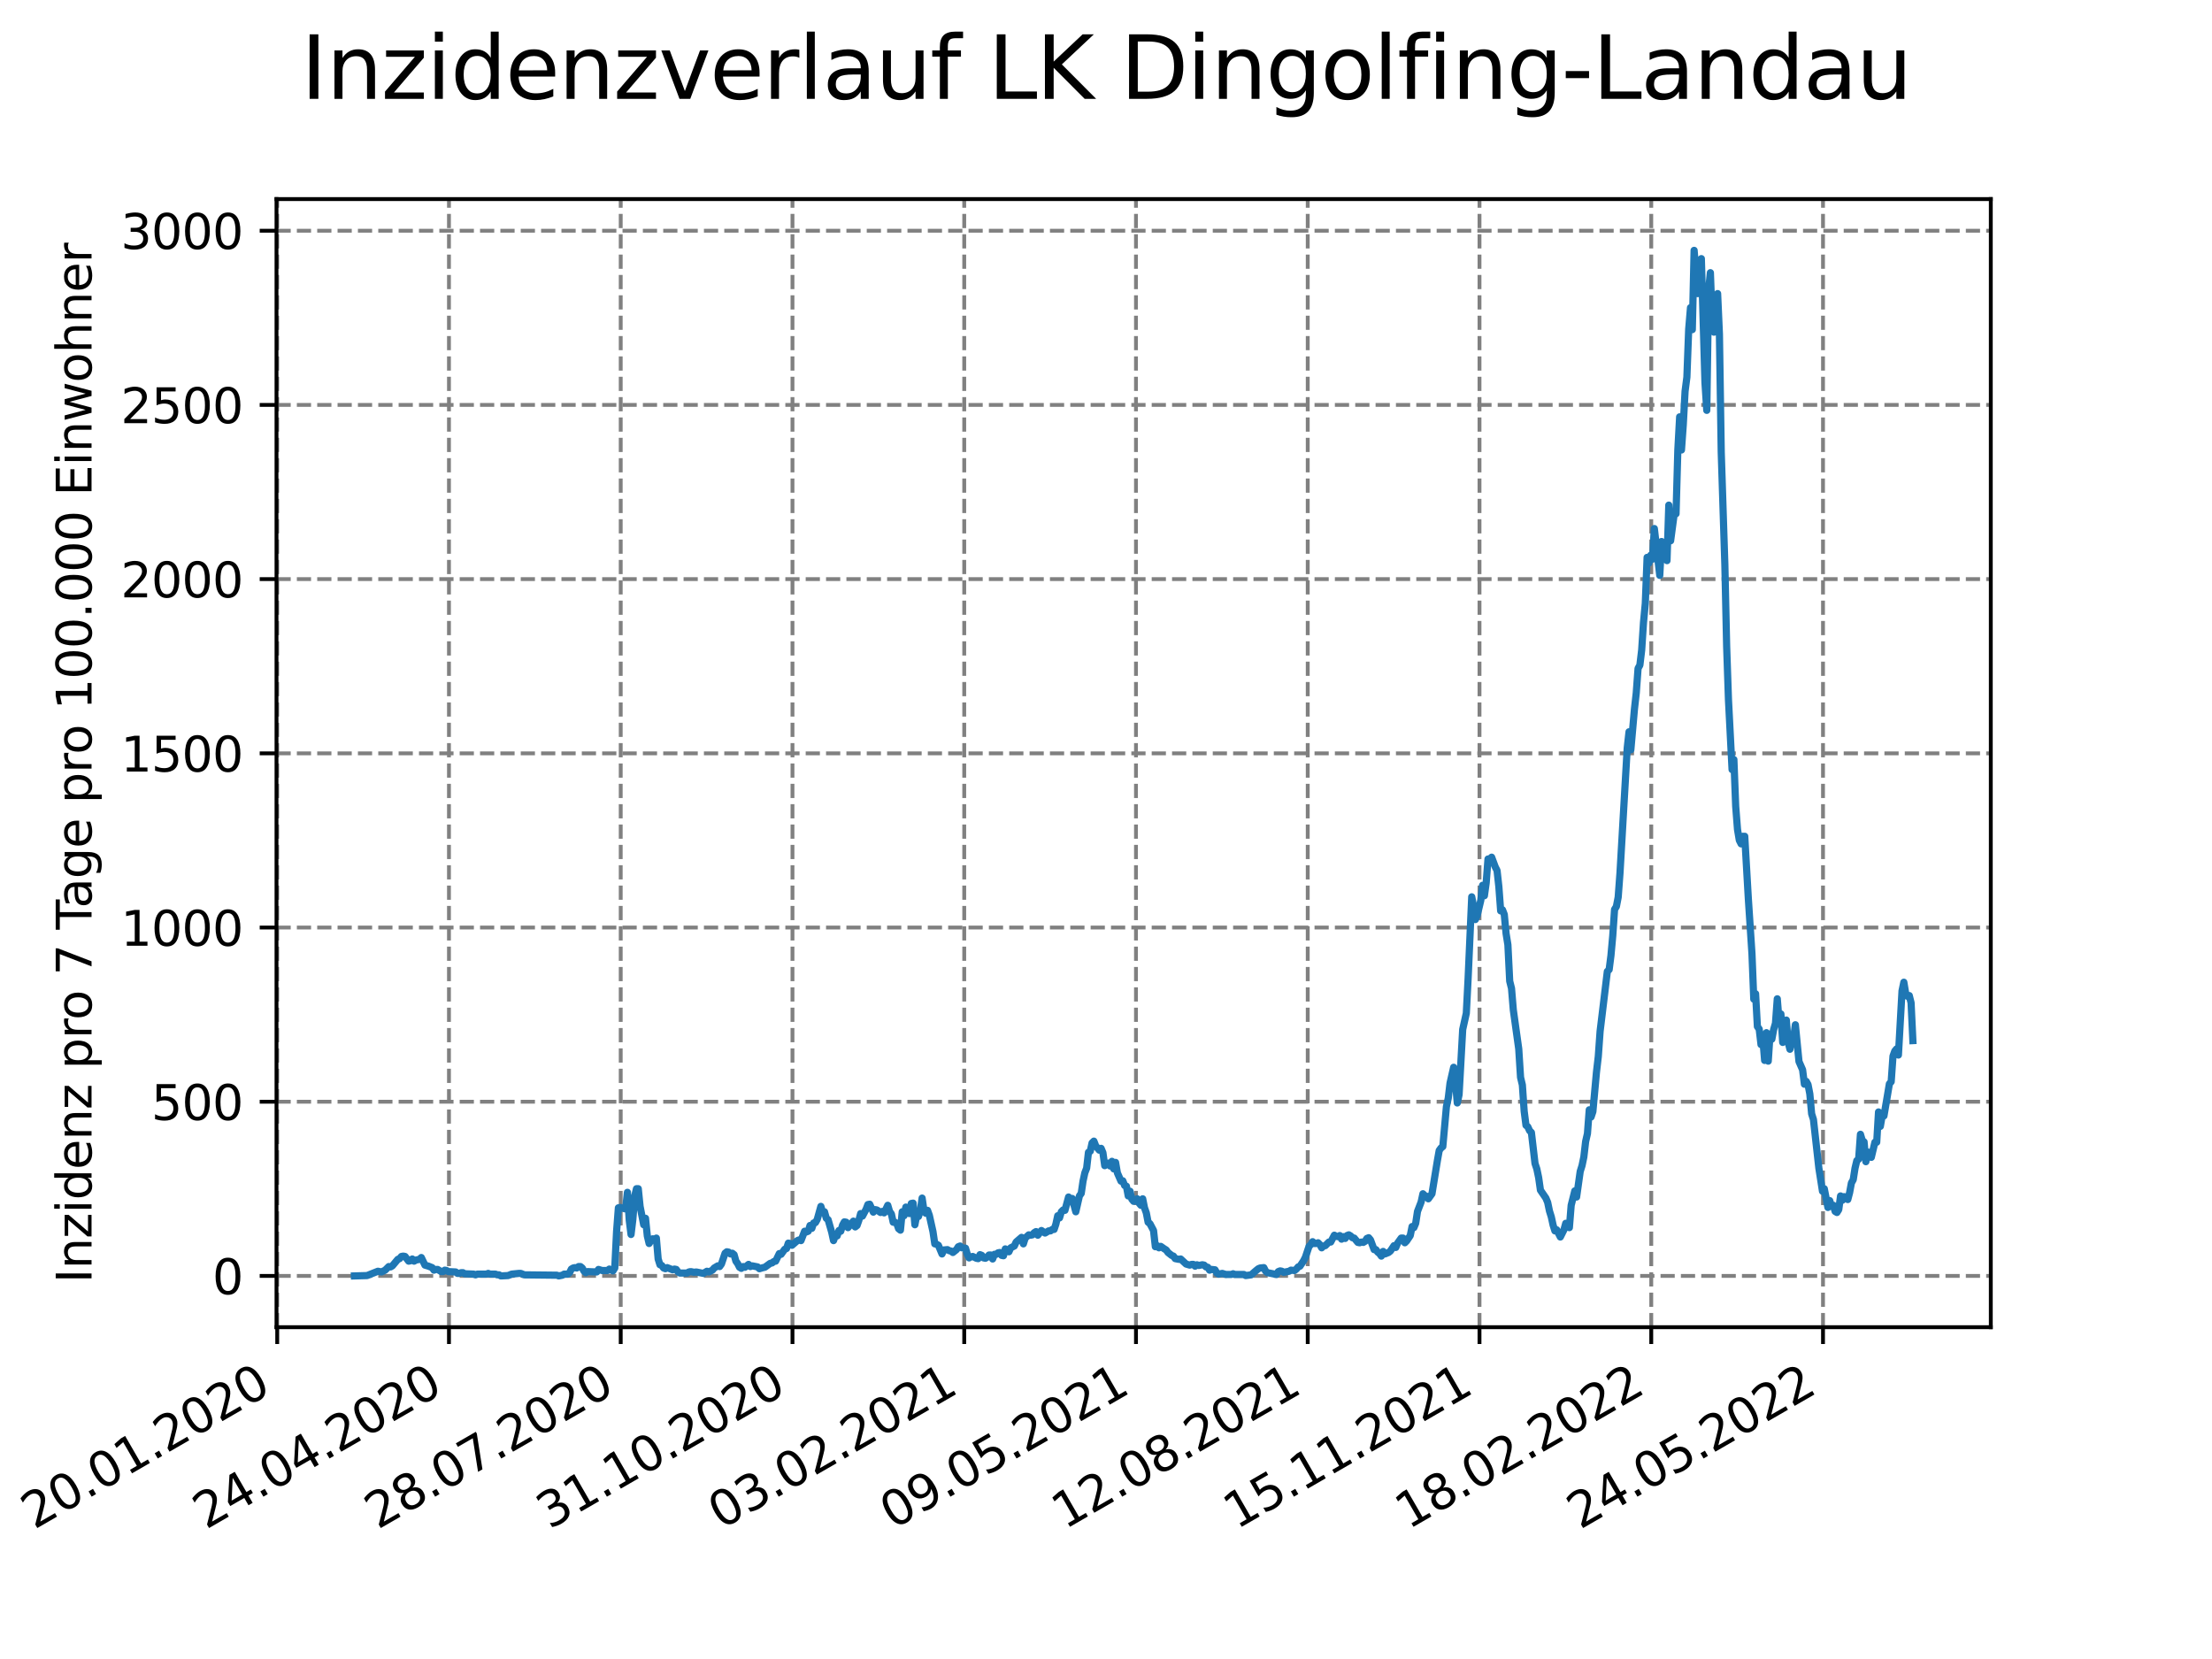 <?xml version="1.0" encoding="utf-8" standalone="no"?>
<!DOCTYPE svg PUBLIC "-//W3C//DTD SVG 1.1//EN"
  "http://www.w3.org/Graphics/SVG/1.1/DTD/svg11.dtd">
<svg xmlns:xlink="http://www.w3.org/1999/xlink" width="460.8pt" height="345.6pt" viewBox="0 0 460.8 345.6" xmlns="http://www.w3.org/2000/svg" version="1.1">
 <defs>
  <style type="text/css">*{stroke-linejoin: round; stroke-linecap: butt}</style>
 </defs>
 <g id="figure_1">
  <g id="patch_1">
   <path d="M 0 345.6 
L 460.8 345.6 
L 460.8 0 
L 0 0 
z
" style="fill: #ffffff"/>
  </g>
  <g id="axes_1">
   <g id="patch_2">
    <path d="M 57.6 276.48 
L 414.72 276.48 
L 414.72 41.472 
L 57.6 41.472 
z
" style="fill: #ffffff"/>
   </g>
   <g id="matplotlib.axis_1">
    <g id="xtick_1">
     <g id="line2d_1">
      <path d="M 57.748 276.48 
L 57.748 41.472 
" clip-path="url(#pb46e01ca01)" style="fill: none; stroke-dasharray: 2.96,1.28; stroke-dashoffset: 0; stroke: #808080; stroke-width: 0.8"/>
     </g>
     <g id="line2d_2">
      <defs>
       <path id="md81c7d7544" d="M 0 0 
L 0 3.5 
" style="stroke: #000000; stroke-width: 0.8"/>
      </defs>
      <g>
       <use xlink:href="#md81c7d7544" x="57.748" y="276.48" style="stroke: #000000; stroke-width: 0.8"/>
      </g>
     </g>
     <g id="text_1">
      <!-- 20.01.2020 -->
      <g transform="translate(7.122 318.689)rotate(-30)scale(0.1 -0.1)">
       <defs>
        <path id="DejaVuSans-32" d="M 1228 531 
L 3431 531 
L 3431 0 
L 469 0 
L 469 531 
Q 828 903 1448 1529 
Q 2069 2156 2228 2338 
Q 2531 2678 2651 2914 
Q 2772 3150 2772 3378 
Q 2772 3750 2511 3984 
Q 2250 4219 1831 4219 
Q 1534 4219 1204 4116 
Q 875 4013 500 3803 
L 500 4441 
Q 881 4594 1212 4672 
Q 1544 4750 1819 4750 
Q 2544 4750 2975 4387 
Q 3406 4025 3406 3419 
Q 3406 3131 3298 2873 
Q 3191 2616 2906 2266 
Q 2828 2175 2409 1742 
Q 1991 1309 1228 531 
z
" transform="scale(0.016)"/>
        <path id="DejaVuSans-30" d="M 2034 4250 
Q 1547 4250 1301 3770 
Q 1056 3291 1056 2328 
Q 1056 1369 1301 889 
Q 1547 409 2034 409 
Q 2525 409 2770 889 
Q 3016 1369 3016 2328 
Q 3016 3291 2770 3770 
Q 2525 4250 2034 4250 
z
M 2034 4750 
Q 2819 4750 3233 4129 
Q 3647 3509 3647 2328 
Q 3647 1150 3233 529 
Q 2819 -91 2034 -91 
Q 1250 -91 836 529 
Q 422 1150 422 2328 
Q 422 3509 836 4129 
Q 1250 4750 2034 4750 
z
" transform="scale(0.016)"/>
        <path id="DejaVuSans-2e" d="M 684 794 
L 1344 794 
L 1344 0 
L 684 0 
L 684 794 
z
" transform="scale(0.016)"/>
        <path id="DejaVuSans-31" d="M 794 531 
L 1825 531 
L 1825 4091 
L 703 3866 
L 703 4441 
L 1819 4666 
L 2450 4666 
L 2450 531 
L 3481 531 
L 3481 0 
L 794 0 
L 794 531 
z
" transform="scale(0.016)"/>
       </defs>
       <use xlink:href="#DejaVuSans-32"/>
       <use xlink:href="#DejaVuSans-30" x="63.623"/>
       <use xlink:href="#DejaVuSans-2e" x="127.246"/>
       <use xlink:href="#DejaVuSans-30" x="159.033"/>
       <use xlink:href="#DejaVuSans-31" x="222.656"/>
       <use xlink:href="#DejaVuSans-2e" x="286.279"/>
       <use xlink:href="#DejaVuSans-32" x="318.066"/>
       <use xlink:href="#DejaVuSans-30" x="381.689"/>
       <use xlink:href="#DejaVuSans-32" x="445.312"/>
       <use xlink:href="#DejaVuSans-30" x="508.936"/>
      </g>
     </g>
    </g>
    <g id="xtick_2">
     <g id="line2d_3">
      <path d="M 93.527 276.48 
L 93.527 41.472 
" clip-path="url(#pb46e01ca01)" style="fill: none; stroke-dasharray: 2.96,1.28; stroke-dashoffset: 0; stroke: #808080; stroke-width: 0.8"/>
     </g>
     <g id="line2d_4">
      <g>
       <use xlink:href="#md81c7d7544" x="93.527" y="276.48" style="stroke: #000000; stroke-width: 0.8"/>
      </g>
     </g>
     <g id="text_2">
      <!-- 24.04.2020 -->
      <g transform="translate(42.902 318.689)rotate(-30)scale(0.1 -0.1)">
       <defs>
        <path id="DejaVuSans-34" d="M 2419 4116 
L 825 1625 
L 2419 1625 
L 2419 4116 
z
M 2253 4666 
L 3047 4666 
L 3047 1625 
L 3713 1625 
L 3713 1100 
L 3047 1100 
L 3047 0 
L 2419 0 
L 2419 1100 
L 313 1100 
L 313 1709 
L 2253 4666 
z
" transform="scale(0.016)"/>
       </defs>
       <use xlink:href="#DejaVuSans-32"/>
       <use xlink:href="#DejaVuSans-34" x="63.623"/>
       <use xlink:href="#DejaVuSans-2e" x="127.246"/>
       <use xlink:href="#DejaVuSans-30" x="159.033"/>
       <use xlink:href="#DejaVuSans-34" x="222.656"/>
       <use xlink:href="#DejaVuSans-2e" x="286.279"/>
       <use xlink:href="#DejaVuSans-32" x="318.066"/>
       <use xlink:href="#DejaVuSans-30" x="381.689"/>
       <use xlink:href="#DejaVuSans-32" x="445.312"/>
       <use xlink:href="#DejaVuSans-30" x="508.936"/>
      </g>
     </g>
    </g>
    <g id="xtick_3">
     <g id="line2d_5">
      <path d="M 129.307 276.48 
L 129.307 41.472 
" clip-path="url(#pb46e01ca01)" style="fill: none; stroke-dasharray: 2.96,1.28; stroke-dashoffset: 0; stroke: #808080; stroke-width: 0.8"/>
     </g>
     <g id="line2d_6">
      <g>
       <use xlink:href="#md81c7d7544" x="129.307" y="276.48" style="stroke: #000000; stroke-width: 0.8"/>
      </g>
     </g>
     <g id="text_3">
      <!-- 28.07.2020 -->
      <g transform="translate(78.682 318.689)rotate(-30)scale(0.1 -0.1)">
       <defs>
        <path id="DejaVuSans-38" d="M 2034 2216 
Q 1584 2216 1326 1975 
Q 1069 1734 1069 1313 
Q 1069 891 1326 650 
Q 1584 409 2034 409 
Q 2484 409 2743 651 
Q 3003 894 3003 1313 
Q 3003 1734 2745 1975 
Q 2488 2216 2034 2216 
z
M 1403 2484 
Q 997 2584 770 2862 
Q 544 3141 544 3541 
Q 544 4100 942 4425 
Q 1341 4750 2034 4750 
Q 2731 4750 3128 4425 
Q 3525 4100 3525 3541 
Q 3525 3141 3298 2862 
Q 3072 2584 2669 2484 
Q 3125 2378 3379 2068 
Q 3634 1759 3634 1313 
Q 3634 634 3220 271 
Q 2806 -91 2034 -91 
Q 1263 -91 848 271 
Q 434 634 434 1313 
Q 434 1759 690 2068 
Q 947 2378 1403 2484 
z
M 1172 3481 
Q 1172 3119 1398 2916 
Q 1625 2713 2034 2713 
Q 2441 2713 2670 2916 
Q 2900 3119 2900 3481 
Q 2900 3844 2670 4047 
Q 2441 4250 2034 4250 
Q 1625 4250 1398 4047 
Q 1172 3844 1172 3481 
z
" transform="scale(0.016)"/>
        <path id="DejaVuSans-37" d="M 525 4666 
L 3525 4666 
L 3525 4397 
L 1831 0 
L 1172 0 
L 2766 4134 
L 525 4134 
L 525 4666 
z
" transform="scale(0.016)"/>
       </defs>
       <use xlink:href="#DejaVuSans-32"/>
       <use xlink:href="#DejaVuSans-38" x="63.623"/>
       <use xlink:href="#DejaVuSans-2e" x="127.246"/>
       <use xlink:href="#DejaVuSans-30" x="159.033"/>
       <use xlink:href="#DejaVuSans-37" x="222.656"/>
       <use xlink:href="#DejaVuSans-2e" x="286.279"/>
       <use xlink:href="#DejaVuSans-32" x="318.066"/>
       <use xlink:href="#DejaVuSans-30" x="381.689"/>
       <use xlink:href="#DejaVuSans-32" x="445.312"/>
       <use xlink:href="#DejaVuSans-30" x="508.936"/>
      </g>
     </g>
    </g>
    <g id="xtick_4">
     <g id="line2d_7">
      <path d="M 165.087 276.48 
L 165.087 41.472 
" clip-path="url(#pb46e01ca01)" style="fill: none; stroke-dasharray: 2.96,1.28; stroke-dashoffset: 0; stroke: #808080; stroke-width: 0.8"/>
     </g>
     <g id="line2d_8">
      <g>
       <use xlink:href="#md81c7d7544" x="165.087" y="276.48" style="stroke: #000000; stroke-width: 0.8"/>
      </g>
     </g>
     <g id="text_4">
      <!-- 31.10.2020 -->
      <g transform="translate(114.462 318.689)rotate(-30)scale(0.1 -0.1)">
       <defs>
        <path id="DejaVuSans-33" d="M 2597 2516 
Q 3050 2419 3304 2112 
Q 3559 1806 3559 1356 
Q 3559 666 3084 287 
Q 2609 -91 1734 -91 
Q 1441 -91 1130 -33 
Q 819 25 488 141 
L 488 750 
Q 750 597 1062 519 
Q 1375 441 1716 441 
Q 2309 441 2620 675 
Q 2931 909 2931 1356 
Q 2931 1769 2642 2001 
Q 2353 2234 1838 2234 
L 1294 2234 
L 1294 2753 
L 1863 2753 
Q 2328 2753 2575 2939 
Q 2822 3125 2822 3475 
Q 2822 3834 2567 4026 
Q 2313 4219 1838 4219 
Q 1578 4219 1281 4162 
Q 984 4106 628 3988 
L 628 4550 
Q 988 4650 1302 4700 
Q 1616 4750 1894 4750 
Q 2613 4750 3031 4423 
Q 3450 4097 3450 3541 
Q 3450 3153 3228 2886 
Q 3006 2619 2597 2516 
z
" transform="scale(0.016)"/>
       </defs>
       <use xlink:href="#DejaVuSans-33"/>
       <use xlink:href="#DejaVuSans-31" x="63.623"/>
       <use xlink:href="#DejaVuSans-2e" x="127.246"/>
       <use xlink:href="#DejaVuSans-31" x="159.033"/>
       <use xlink:href="#DejaVuSans-30" x="222.656"/>
       <use xlink:href="#DejaVuSans-2e" x="286.279"/>
       <use xlink:href="#DejaVuSans-32" x="318.066"/>
       <use xlink:href="#DejaVuSans-30" x="381.689"/>
       <use xlink:href="#DejaVuSans-32" x="445.312"/>
       <use xlink:href="#DejaVuSans-30" x="508.936"/>
      </g>
     </g>
    </g>
    <g id="xtick_5">
     <g id="line2d_9">
      <path d="M 200.867 276.48 
L 200.867 41.472 
" clip-path="url(#pb46e01ca01)" style="fill: none; stroke-dasharray: 2.96,1.28; stroke-dashoffset: 0; stroke: #808080; stroke-width: 0.8"/>
     </g>
     <g id="line2d_10">
      <g>
       <use xlink:href="#md81c7d7544" x="200.867" y="276.48" style="stroke: #000000; stroke-width: 0.8"/>
      </g>
     </g>
     <g id="text_5">
      <!-- 03.02.2021 -->
      <g transform="translate(150.241 318.689)rotate(-30)scale(0.1 -0.1)">
       <use xlink:href="#DejaVuSans-30"/>
       <use xlink:href="#DejaVuSans-33" x="63.623"/>
       <use xlink:href="#DejaVuSans-2e" x="127.246"/>
       <use xlink:href="#DejaVuSans-30" x="159.033"/>
       <use xlink:href="#DejaVuSans-32" x="222.656"/>
       <use xlink:href="#DejaVuSans-2e" x="286.279"/>
       <use xlink:href="#DejaVuSans-32" x="318.066"/>
       <use xlink:href="#DejaVuSans-30" x="381.689"/>
       <use xlink:href="#DejaVuSans-32" x="445.312"/>
       <use xlink:href="#DejaVuSans-31" x="508.936"/>
      </g>
     </g>
    </g>
    <g id="xtick_6">
     <g id="line2d_11">
      <path d="M 236.646 276.48 
L 236.646 41.472 
" clip-path="url(#pb46e01ca01)" style="fill: none; stroke-dasharray: 2.96,1.28; stroke-dashoffset: 0; stroke: #808080; stroke-width: 0.8"/>
     </g>
     <g id="line2d_12">
      <g>
       <use xlink:href="#md81c7d7544" x="236.646" y="276.48" style="stroke: #000000; stroke-width: 0.8"/>
      </g>
     </g>
     <g id="text_6">
      <!-- 09.05.2021 -->
      <g transform="translate(186.021 318.689)rotate(-30)scale(0.1 -0.1)">
       <defs>
        <path id="DejaVuSans-39" d="M 703 97 
L 703 672 
Q 941 559 1184 500 
Q 1428 441 1663 441 
Q 2288 441 2617 861 
Q 2947 1281 2994 2138 
Q 2813 1869 2534 1725 
Q 2256 1581 1919 1581 
Q 1219 1581 811 2004 
Q 403 2428 403 3163 
Q 403 3881 828 4315 
Q 1253 4750 1959 4750 
Q 2769 4750 3195 4129 
Q 3622 3509 3622 2328 
Q 3622 1225 3098 567 
Q 2575 -91 1691 -91 
Q 1453 -91 1209 -44 
Q 966 3 703 97 
z
M 1959 2075 
Q 2384 2075 2632 2365 
Q 2881 2656 2881 3163 
Q 2881 3666 2632 3958 
Q 2384 4250 1959 4250 
Q 1534 4250 1286 3958 
Q 1038 3666 1038 3163 
Q 1038 2656 1286 2365 
Q 1534 2075 1959 2075 
z
" transform="scale(0.016)"/>
        <path id="DejaVuSans-35" d="M 691 4666 
L 3169 4666 
L 3169 4134 
L 1269 4134 
L 1269 2991 
Q 1406 3038 1543 3061 
Q 1681 3084 1819 3084 
Q 2600 3084 3056 2656 
Q 3513 2228 3513 1497 
Q 3513 744 3044 326 
Q 2575 -91 1722 -91 
Q 1428 -91 1123 -41 
Q 819 9 494 109 
L 494 744 
Q 775 591 1075 516 
Q 1375 441 1709 441 
Q 2250 441 2565 725 
Q 2881 1009 2881 1497 
Q 2881 1984 2565 2268 
Q 2250 2553 1709 2553 
Q 1456 2553 1204 2497 
Q 953 2441 691 2322 
L 691 4666 
z
" transform="scale(0.016)"/>
       </defs>
       <use xlink:href="#DejaVuSans-30"/>
       <use xlink:href="#DejaVuSans-39" x="63.623"/>
       <use xlink:href="#DejaVuSans-2e" x="127.246"/>
       <use xlink:href="#DejaVuSans-30" x="159.033"/>
       <use xlink:href="#DejaVuSans-35" x="222.656"/>
       <use xlink:href="#DejaVuSans-2e" x="286.279"/>
       <use xlink:href="#DejaVuSans-32" x="318.066"/>
       <use xlink:href="#DejaVuSans-30" x="381.689"/>
       <use xlink:href="#DejaVuSans-32" x="445.312"/>
       <use xlink:href="#DejaVuSans-31" x="508.936"/>
      </g>
     </g>
    </g>
    <g id="xtick_7">
     <g id="line2d_13">
      <path d="M 272.426 276.48 
L 272.426 41.472 
" clip-path="url(#pb46e01ca01)" style="fill: none; stroke-dasharray: 2.96,1.28; stroke-dashoffset: 0; stroke: #808080; stroke-width: 0.8"/>
     </g>
     <g id="line2d_14">
      <g>
       <use xlink:href="#md81c7d7544" x="272.426" y="276.48" style="stroke: #000000; stroke-width: 0.8"/>
      </g>
     </g>
     <g id="text_7">
      <!-- 12.08.2021 -->
      <g transform="translate(221.801 318.689)rotate(-30)scale(0.1 -0.1)">
       <use xlink:href="#DejaVuSans-31"/>
       <use xlink:href="#DejaVuSans-32" x="63.623"/>
       <use xlink:href="#DejaVuSans-2e" x="127.246"/>
       <use xlink:href="#DejaVuSans-30" x="159.033"/>
       <use xlink:href="#DejaVuSans-38" x="222.656"/>
       <use xlink:href="#DejaVuSans-2e" x="286.279"/>
       <use xlink:href="#DejaVuSans-32" x="318.066"/>
       <use xlink:href="#DejaVuSans-30" x="381.689"/>
       <use xlink:href="#DejaVuSans-32" x="445.312"/>
       <use xlink:href="#DejaVuSans-31" x="508.936"/>
      </g>
     </g>
    </g>
    <g id="xtick_8">
     <g id="line2d_15">
      <path d="M 308.206 276.48 
L 308.206 41.472 
" clip-path="url(#pb46e01ca01)" style="fill: none; stroke-dasharray: 2.96,1.28; stroke-dashoffset: 0; stroke: #808080; stroke-width: 0.8"/>
     </g>
     <g id="line2d_16">
      <g>
       <use xlink:href="#md81c7d7544" x="308.206" y="276.48" style="stroke: #000000; stroke-width: 0.8"/>
      </g>
     </g>
     <g id="text_8">
      <!-- 15.11.2021 -->
      <g transform="translate(257.581 318.689)rotate(-30)scale(0.1 -0.1)">
       <use xlink:href="#DejaVuSans-31"/>
       <use xlink:href="#DejaVuSans-35" x="63.623"/>
       <use xlink:href="#DejaVuSans-2e" x="127.246"/>
       <use xlink:href="#DejaVuSans-31" x="159.033"/>
       <use xlink:href="#DejaVuSans-31" x="222.656"/>
       <use xlink:href="#DejaVuSans-2e" x="286.279"/>
       <use xlink:href="#DejaVuSans-32" x="318.066"/>
       <use xlink:href="#DejaVuSans-30" x="381.689"/>
       <use xlink:href="#DejaVuSans-32" x="445.312"/>
       <use xlink:href="#DejaVuSans-31" x="508.936"/>
      </g>
     </g>
    </g>
    <g id="xtick_9">
     <g id="line2d_17">
      <path d="M 343.986 276.48 
L 343.986 41.472 
" clip-path="url(#pb46e01ca01)" style="fill: none; stroke-dasharray: 2.96,1.28; stroke-dashoffset: 0; stroke: #808080; stroke-width: 0.8"/>
     </g>
     <g id="line2d_18">
      <g>
       <use xlink:href="#md81c7d7544" x="343.986" y="276.48" style="stroke: #000000; stroke-width: 0.8"/>
      </g>
     </g>
     <g id="text_9">
      <!-- 18.02.2022 -->
      <g transform="translate(293.361 318.689)rotate(-30)scale(0.1 -0.1)">
       <use xlink:href="#DejaVuSans-31"/>
       <use xlink:href="#DejaVuSans-38" x="63.623"/>
       <use xlink:href="#DejaVuSans-2e" x="127.246"/>
       <use xlink:href="#DejaVuSans-30" x="159.033"/>
       <use xlink:href="#DejaVuSans-32" x="222.656"/>
       <use xlink:href="#DejaVuSans-2e" x="286.279"/>
       <use xlink:href="#DejaVuSans-32" x="318.066"/>
       <use xlink:href="#DejaVuSans-30" x="381.689"/>
       <use xlink:href="#DejaVuSans-32" x="445.312"/>
       <use xlink:href="#DejaVuSans-32" x="508.936"/>
      </g>
     </g>
    </g>
    <g id="xtick_10">
     <g id="line2d_19">
      <path d="M 379.766 276.48 
L 379.766 41.472 
" clip-path="url(#pb46e01ca01)" style="fill: none; stroke-dasharray: 2.96,1.28; stroke-dashoffset: 0; stroke: #808080; stroke-width: 0.8"/>
     </g>
     <g id="line2d_20">
      <g>
       <use xlink:href="#md81c7d7544" x="379.766" y="276.48" style="stroke: #000000; stroke-width: 0.8"/>
      </g>
     </g>
     <g id="text_10">
      <!-- 24.05.2022 -->
      <g transform="translate(329.14 318.689)rotate(-30)scale(0.1 -0.1)">
       <use xlink:href="#DejaVuSans-32"/>
       <use xlink:href="#DejaVuSans-34" x="63.623"/>
       <use xlink:href="#DejaVuSans-2e" x="127.246"/>
       <use xlink:href="#DejaVuSans-30" x="159.033"/>
       <use xlink:href="#DejaVuSans-35" x="222.656"/>
       <use xlink:href="#DejaVuSans-2e" x="286.279"/>
       <use xlink:href="#DejaVuSans-32" x="318.066"/>
       <use xlink:href="#DejaVuSans-30" x="381.689"/>
       <use xlink:href="#DejaVuSans-32" x="445.312"/>
       <use xlink:href="#DejaVuSans-32" x="508.936"/>
      </g>
     </g>
    </g>
   </g>
   <g id="matplotlib.axis_2">
    <g id="ytick_1">
     <g id="line2d_21">
      <path d="M 57.6 265.798 
L 414.72 265.798 
" clip-path="url(#pb46e01ca01)" style="fill: none; stroke-dasharray: 2.96,1.28; stroke-dashoffset: 0; stroke: #808080; stroke-width: 0.8"/>
     </g>
     <g id="line2d_22">
      <defs>
       <path id="md1d6958ff8" d="M 0 0 
L -3.5 0 
" style="stroke: #000000; stroke-width: 0.8"/>
      </defs>
      <g>
       <use xlink:href="#md1d6958ff8" x="57.6" y="265.798" style="stroke: #000000; stroke-width: 0.8"/>
      </g>
     </g>
     <g id="text_11">
      <!-- 0 -->
      <g transform="translate(44.237 269.597)scale(0.1 -0.1)">
       <use xlink:href="#DejaVuSans-30"/>
      </g>
     </g>
    </g>
    <g id="ytick_2">
     <g id="line2d_23">
      <path d="M 57.6 229.509 
L 414.72 229.509 
" clip-path="url(#pb46e01ca01)" style="fill: none; stroke-dasharray: 2.96,1.28; stroke-dashoffset: 0; stroke: #808080; stroke-width: 0.8"/>
     </g>
     <g id="line2d_24">
      <g>
       <use xlink:href="#md1d6958ff8" x="57.6" y="229.509" style="stroke: #000000; stroke-width: 0.8"/>
      </g>
     </g>
     <g id="text_12">
      <!-- 500 -->
      <g transform="translate(31.512 233.308)scale(0.1 -0.1)">
       <use xlink:href="#DejaVuSans-35"/>
       <use xlink:href="#DejaVuSans-30" x="63.623"/>
       <use xlink:href="#DejaVuSans-30" x="127.246"/>
      </g>
     </g>
    </g>
    <g id="ytick_3">
     <g id="line2d_25">
      <path d="M 57.6 193.22 
L 414.72 193.22 
" clip-path="url(#pb46e01ca01)" style="fill: none; stroke-dasharray: 2.96,1.28; stroke-dashoffset: 0; stroke: #808080; stroke-width: 0.8"/>
     </g>
     <g id="line2d_26">
      <g>
       <use xlink:href="#md1d6958ff8" x="57.6" y="193.22" style="stroke: #000000; stroke-width: 0.8"/>
      </g>
     </g>
     <g id="text_13">
      <!-- 1000 -->
      <g transform="translate(25.15 197.019)scale(0.1 -0.1)">
       <use xlink:href="#DejaVuSans-31"/>
       <use xlink:href="#DejaVuSans-30" x="63.623"/>
       <use xlink:href="#DejaVuSans-30" x="127.246"/>
       <use xlink:href="#DejaVuSans-30" x="190.869"/>
      </g>
     </g>
    </g>
    <g id="ytick_4">
     <g id="line2d_27">
      <path d="M 57.6 156.931 
L 414.72 156.931 
" clip-path="url(#pb46e01ca01)" style="fill: none; stroke-dasharray: 2.96,1.28; stroke-dashoffset: 0; stroke: #808080; stroke-width: 0.8"/>
     </g>
     <g id="line2d_28">
      <g>
       <use xlink:href="#md1d6958ff8" x="57.6" y="156.931" style="stroke: #000000; stroke-width: 0.8"/>
      </g>
     </g>
     <g id="text_14">
      <!-- 1500 -->
      <g transform="translate(25.15 160.73)scale(0.1 -0.1)">
       <use xlink:href="#DejaVuSans-31"/>
       <use xlink:href="#DejaVuSans-35" x="63.623"/>
       <use xlink:href="#DejaVuSans-30" x="127.246"/>
       <use xlink:href="#DejaVuSans-30" x="190.869"/>
      </g>
     </g>
    </g>
    <g id="ytick_5">
     <g id="line2d_29">
      <path d="M 57.6 120.642 
L 414.72 120.642 
" clip-path="url(#pb46e01ca01)" style="fill: none; stroke-dasharray: 2.96,1.28; stroke-dashoffset: 0; stroke: #808080; stroke-width: 0.8"/>
     </g>
     <g id="line2d_30">
      <g>
       <use xlink:href="#md1d6958ff8" x="57.6" y="120.642" style="stroke: #000000; stroke-width: 0.8"/>
      </g>
     </g>
     <g id="text_15">
      <!-- 2000 -->
      <g transform="translate(25.15 124.441)scale(0.1 -0.1)">
       <use xlink:href="#DejaVuSans-32"/>
       <use xlink:href="#DejaVuSans-30" x="63.623"/>
       <use xlink:href="#DejaVuSans-30" x="127.246"/>
       <use xlink:href="#DejaVuSans-30" x="190.869"/>
      </g>
     </g>
    </g>
    <g id="ytick_6">
     <g id="line2d_31">
      <path d="M 57.6 84.353 
L 414.72 84.353 
" clip-path="url(#pb46e01ca01)" style="fill: none; stroke-dasharray: 2.96,1.28; stroke-dashoffset: 0; stroke: #808080; stroke-width: 0.8"/>
     </g>
     <g id="line2d_32">
      <g>
       <use xlink:href="#md1d6958ff8" x="57.6" y="84.353" style="stroke: #000000; stroke-width: 0.8"/>
      </g>
     </g>
     <g id="text_16">
      <!-- 2500 -->
      <g transform="translate(25.15 88.152)scale(0.1 -0.1)">
       <use xlink:href="#DejaVuSans-32"/>
       <use xlink:href="#DejaVuSans-35" x="63.623"/>
       <use xlink:href="#DejaVuSans-30" x="127.246"/>
       <use xlink:href="#DejaVuSans-30" x="190.869"/>
      </g>
     </g>
    </g>
    <g id="ytick_7">
     <g id="line2d_33">
      <path d="M 57.6 48.064 
L 414.72 48.064 
" clip-path="url(#pb46e01ca01)" style="fill: none; stroke-dasharray: 2.96,1.28; stroke-dashoffset: 0; stroke: #808080; stroke-width: 0.8"/>
     </g>
     <g id="line2d_34">
      <g>
       <use xlink:href="#md1d6958ff8" x="57.6" y="48.064" style="stroke: #000000; stroke-width: 0.8"/>
      </g>
     </g>
     <g id="text_17">
      <!-- 3000 -->
      <g transform="translate(25.15 51.863)scale(0.1 -0.1)">
       <use xlink:href="#DejaVuSans-33"/>
       <use xlink:href="#DejaVuSans-30" x="63.623"/>
       <use xlink:href="#DejaVuSans-30" x="127.246"/>
       <use xlink:href="#DejaVuSans-30" x="190.869"/>
      </g>
     </g>
    </g>
    <g id="text_18">
     <!-- Inzidenz pro 7 Tage pro 100.000 Einwohner -->
     <g transform="translate(19.07 267.301)rotate(-90)scale(0.1 -0.1)">
      <defs>
       <path id="DejaVuSans-49" d="M 628 4666 
L 1259 4666 
L 1259 0 
L 628 0 
L 628 4666 
z
" transform="scale(0.016)"/>
       <path id="DejaVuSans-6e" d="M 3513 2113 
L 3513 0 
L 2938 0 
L 2938 2094 
Q 2938 2591 2744 2837 
Q 2550 3084 2163 3084 
Q 1697 3084 1428 2787 
Q 1159 2491 1159 1978 
L 1159 0 
L 581 0 
L 581 3500 
L 1159 3500 
L 1159 2956 
Q 1366 3272 1645 3428 
Q 1925 3584 2291 3584 
Q 2894 3584 3203 3211 
Q 3513 2838 3513 2113 
z
" transform="scale(0.016)"/>
       <path id="DejaVuSans-7a" d="M 353 3500 
L 3084 3500 
L 3084 2975 
L 922 459 
L 3084 459 
L 3084 0 
L 275 0 
L 275 525 
L 2438 3041 
L 353 3041 
L 353 3500 
z
" transform="scale(0.016)"/>
       <path id="DejaVuSans-69" d="M 603 3500 
L 1178 3500 
L 1178 0 
L 603 0 
L 603 3500 
z
M 603 4863 
L 1178 4863 
L 1178 4134 
L 603 4134 
L 603 4863 
z
" transform="scale(0.016)"/>
       <path id="DejaVuSans-64" d="M 2906 2969 
L 2906 4863 
L 3481 4863 
L 3481 0 
L 2906 0 
L 2906 525 
Q 2725 213 2448 61 
Q 2172 -91 1784 -91 
Q 1150 -91 751 415 
Q 353 922 353 1747 
Q 353 2572 751 3078 
Q 1150 3584 1784 3584 
Q 2172 3584 2448 3432 
Q 2725 3281 2906 2969 
z
M 947 1747 
Q 947 1113 1208 752 
Q 1469 391 1925 391 
Q 2381 391 2643 752 
Q 2906 1113 2906 1747 
Q 2906 2381 2643 2742 
Q 2381 3103 1925 3103 
Q 1469 3103 1208 2742 
Q 947 2381 947 1747 
z
" transform="scale(0.016)"/>
       <path id="DejaVuSans-65" d="M 3597 1894 
L 3597 1613 
L 953 1613 
Q 991 1019 1311 708 
Q 1631 397 2203 397 
Q 2534 397 2845 478 
Q 3156 559 3463 722 
L 3463 178 
Q 3153 47 2828 -22 
Q 2503 -91 2169 -91 
Q 1331 -91 842 396 
Q 353 884 353 1716 
Q 353 2575 817 3079 
Q 1281 3584 2069 3584 
Q 2775 3584 3186 3129 
Q 3597 2675 3597 1894 
z
M 3022 2063 
Q 3016 2534 2758 2815 
Q 2500 3097 2075 3097 
Q 1594 3097 1305 2825 
Q 1016 2553 972 2059 
L 3022 2063 
z
" transform="scale(0.016)"/>
       <path id="DejaVuSans-20" transform="scale(0.016)"/>
       <path id="DejaVuSans-70" d="M 1159 525 
L 1159 -1331 
L 581 -1331 
L 581 3500 
L 1159 3500 
L 1159 2969 
Q 1341 3281 1617 3432 
Q 1894 3584 2278 3584 
Q 2916 3584 3314 3078 
Q 3713 2572 3713 1747 
Q 3713 922 3314 415 
Q 2916 -91 2278 -91 
Q 1894 -91 1617 61 
Q 1341 213 1159 525 
z
M 3116 1747 
Q 3116 2381 2855 2742 
Q 2594 3103 2138 3103 
Q 1681 3103 1420 2742 
Q 1159 2381 1159 1747 
Q 1159 1113 1420 752 
Q 1681 391 2138 391 
Q 2594 391 2855 752 
Q 3116 1113 3116 1747 
z
" transform="scale(0.016)"/>
       <path id="DejaVuSans-72" d="M 2631 2963 
Q 2534 3019 2420 3045 
Q 2306 3072 2169 3072 
Q 1681 3072 1420 2755 
Q 1159 2438 1159 1844 
L 1159 0 
L 581 0 
L 581 3500 
L 1159 3500 
L 1159 2956 
Q 1341 3275 1631 3429 
Q 1922 3584 2338 3584 
Q 2397 3584 2469 3576 
Q 2541 3569 2628 3553 
L 2631 2963 
z
" transform="scale(0.016)"/>
       <path id="DejaVuSans-6f" d="M 1959 3097 
Q 1497 3097 1228 2736 
Q 959 2375 959 1747 
Q 959 1119 1226 758 
Q 1494 397 1959 397 
Q 2419 397 2687 759 
Q 2956 1122 2956 1747 
Q 2956 2369 2687 2733 
Q 2419 3097 1959 3097 
z
M 1959 3584 
Q 2709 3584 3137 3096 
Q 3566 2609 3566 1747 
Q 3566 888 3137 398 
Q 2709 -91 1959 -91 
Q 1206 -91 779 398 
Q 353 888 353 1747 
Q 353 2609 779 3096 
Q 1206 3584 1959 3584 
z
" transform="scale(0.016)"/>
       <path id="DejaVuSans-54" d="M -19 4666 
L 3928 4666 
L 3928 4134 
L 2272 4134 
L 2272 0 
L 1638 0 
L 1638 4134 
L -19 4134 
L -19 4666 
z
" transform="scale(0.016)"/>
       <path id="DejaVuSans-61" d="M 2194 1759 
Q 1497 1759 1228 1600 
Q 959 1441 959 1056 
Q 959 750 1161 570 
Q 1363 391 1709 391 
Q 2188 391 2477 730 
Q 2766 1069 2766 1631 
L 2766 1759 
L 2194 1759 
z
M 3341 1997 
L 3341 0 
L 2766 0 
L 2766 531 
Q 2569 213 2275 61 
Q 1981 -91 1556 -91 
Q 1019 -91 701 211 
Q 384 513 384 1019 
Q 384 1609 779 1909 
Q 1175 2209 1959 2209 
L 2766 2209 
L 2766 2266 
Q 2766 2663 2505 2880 
Q 2244 3097 1772 3097 
Q 1472 3097 1187 3025 
Q 903 2953 641 2809 
L 641 3341 
Q 956 3463 1253 3523 
Q 1550 3584 1831 3584 
Q 2591 3584 2966 3190 
Q 3341 2797 3341 1997 
z
" transform="scale(0.016)"/>
       <path id="DejaVuSans-67" d="M 2906 1791 
Q 2906 2416 2648 2759 
Q 2391 3103 1925 3103 
Q 1463 3103 1205 2759 
Q 947 2416 947 1791 
Q 947 1169 1205 825 
Q 1463 481 1925 481 
Q 2391 481 2648 825 
Q 2906 1169 2906 1791 
z
M 3481 434 
Q 3481 -459 3084 -895 
Q 2688 -1331 1869 -1331 
Q 1566 -1331 1297 -1286 
Q 1028 -1241 775 -1147 
L 775 -588 
Q 1028 -725 1275 -790 
Q 1522 -856 1778 -856 
Q 2344 -856 2625 -561 
Q 2906 -266 2906 331 
L 2906 616 
Q 2728 306 2450 153 
Q 2172 0 1784 0 
Q 1141 0 747 490 
Q 353 981 353 1791 
Q 353 2603 747 3093 
Q 1141 3584 1784 3584 
Q 2172 3584 2450 3431 
Q 2728 3278 2906 2969 
L 2906 3500 
L 3481 3500 
L 3481 434 
z
" transform="scale(0.016)"/>
       <path id="DejaVuSans-45" d="M 628 4666 
L 3578 4666 
L 3578 4134 
L 1259 4134 
L 1259 2753 
L 3481 2753 
L 3481 2222 
L 1259 2222 
L 1259 531 
L 3634 531 
L 3634 0 
L 628 0 
L 628 4666 
z
" transform="scale(0.016)"/>
       <path id="DejaVuSans-77" d="M 269 3500 
L 844 3500 
L 1563 769 
L 2278 3500 
L 2956 3500 
L 3675 769 
L 4391 3500 
L 4966 3500 
L 4050 0 
L 3372 0 
L 2619 2869 
L 1863 0 
L 1184 0 
L 269 3500 
z
" transform="scale(0.016)"/>
       <path id="DejaVuSans-68" d="M 3513 2113 
L 3513 0 
L 2938 0 
L 2938 2094 
Q 2938 2591 2744 2837 
Q 2550 3084 2163 3084 
Q 1697 3084 1428 2787 
Q 1159 2491 1159 1978 
L 1159 0 
L 581 0 
L 581 4863 
L 1159 4863 
L 1159 2956 
Q 1366 3272 1645 3428 
Q 1925 3584 2291 3584 
Q 2894 3584 3203 3211 
Q 3513 2838 3513 2113 
z
" transform="scale(0.016)"/>
      </defs>
      <use xlink:href="#DejaVuSans-49"/>
      <use xlink:href="#DejaVuSans-6e" x="29.492"/>
      <use xlink:href="#DejaVuSans-7a" x="92.871"/>
      <use xlink:href="#DejaVuSans-69" x="145.361"/>
      <use xlink:href="#DejaVuSans-64" x="173.145"/>
      <use xlink:href="#DejaVuSans-65" x="236.621"/>
      <use xlink:href="#DejaVuSans-6e" x="298.145"/>
      <use xlink:href="#DejaVuSans-7a" x="361.523"/>
      <use xlink:href="#DejaVuSans-20" x="414.014"/>
      <use xlink:href="#DejaVuSans-70" x="445.801"/>
      <use xlink:href="#DejaVuSans-72" x="509.277"/>
      <use xlink:href="#DejaVuSans-6f" x="548.141"/>
      <use xlink:href="#DejaVuSans-20" x="609.322"/>
      <use xlink:href="#DejaVuSans-37" x="641.109"/>
      <use xlink:href="#DejaVuSans-20" x="704.732"/>
      <use xlink:href="#DejaVuSans-54" x="736.52"/>
      <use xlink:href="#DejaVuSans-61" x="781.104"/>
      <use xlink:href="#DejaVuSans-67" x="842.383"/>
      <use xlink:href="#DejaVuSans-65" x="905.859"/>
      <use xlink:href="#DejaVuSans-20" x="967.383"/>
      <use xlink:href="#DejaVuSans-70" x="999.17"/>
      <use xlink:href="#DejaVuSans-72" x="1062.646"/>
      <use xlink:href="#DejaVuSans-6f" x="1101.51"/>
      <use xlink:href="#DejaVuSans-20" x="1162.691"/>
      <use xlink:href="#DejaVuSans-31" x="1194.479"/>
      <use xlink:href="#DejaVuSans-30" x="1258.102"/>
      <use xlink:href="#DejaVuSans-30" x="1321.725"/>
      <use xlink:href="#DejaVuSans-2e" x="1385.348"/>
      <use xlink:href="#DejaVuSans-30" x="1417.135"/>
      <use xlink:href="#DejaVuSans-30" x="1480.758"/>
      <use xlink:href="#DejaVuSans-30" x="1544.381"/>
      <use xlink:href="#DejaVuSans-20" x="1608.004"/>
      <use xlink:href="#DejaVuSans-45" x="1639.791"/>
      <use xlink:href="#DejaVuSans-69" x="1702.975"/>
      <use xlink:href="#DejaVuSans-6e" x="1730.758"/>
      <use xlink:href="#DejaVuSans-77" x="1794.137"/>
      <use xlink:href="#DejaVuSans-6f" x="1875.924"/>
      <use xlink:href="#DejaVuSans-68" x="1937.105"/>
      <use xlink:href="#DejaVuSans-6e" x="2000.484"/>
      <use xlink:href="#DejaVuSans-65" x="2063.863"/>
      <use xlink:href="#DejaVuSans-72" x="2125.387"/>
     </g>
    </g>
   </g>
   <g id="line2d_35">
    <path d="M 73.833 265.798 
L 76.469 265.723 
L 78.729 264.822 
L 79.482 264.972 
L 80.235 264.597 
L 80.989 263.846 
L 81.365 263.921 
L 81.742 263.696 
L 82.872 262.345 
L 83.248 262.195 
L 83.625 261.744 
L 84.002 261.669 
L 84.378 261.744 
L 85.132 262.72 
L 85.508 262.645 
L 85.885 262.27 
L 86.261 262.72 
L 86.638 262.495 
L 87.391 262.345 
L 87.768 261.969 
L 88.521 263.546 
L 89.275 263.771 
L 90.028 264.071 
L 90.404 264.597 
L 90.781 264.447 
L 91.158 264.447 
L 91.911 264.897 
L 92.288 264.897 
L 92.664 264.597 
L 93.041 264.672 
L 93.417 264.897 
L 94.924 264.972 
L 95.301 265.272 
L 95.677 265.272 
L 96.054 265.122 
L 96.43 265.122 
L 96.807 265.347 
L 98.69 265.422 
L 99.067 265.573 
L 99.444 265.422 
L 101.327 265.422 
L 101.703 265.272 
L 102.08 265.422 
L 103.21 265.422 
L 103.586 265.573 
L 103.963 265.573 
L 104.34 265.798 
L 105.846 265.723 
L 106.599 265.422 
L 107.353 265.347 
L 108.106 265.272 
L 108.483 265.272 
L 109.236 265.573 
L 116.015 265.648 
L 116.392 265.798 
L 117.145 265.648 
L 117.522 265.422 
L 118.275 265.422 
L 118.652 265.122 
L 119.028 264.372 
L 119.405 264.146 
L 119.782 264.071 
L 120.158 264.146 
L 120.535 263.846 
L 120.911 263.846 
L 121.288 264.146 
L 121.665 264.822 
L 122.041 265.122 
L 122.418 264.897 
L 124.301 264.972 
L 124.678 264.447 
L 125.431 264.672 
L 126.561 264.672 
L 126.937 264.372 
L 127.691 264.747 
L 128.067 264.146 
L 128.444 256.564 
L 128.821 251.61 
L 129.197 251.535 
L 129.951 251.76 
L 130.327 251.835 
L 130.704 248.382 
L 131.08 254.162 
L 131.457 257.165 
L 131.834 254.012 
L 132.21 249.208 
L 132.587 247.631 
L 132.964 247.631 
L 133.34 251.31 
L 134.093 255.138 
L 134.47 253.787 
L 134.847 257.465 
L 135.223 259.042 
L 135.6 258.441 
L 135.977 258.066 
L 136.353 258.141 
L 136.73 257.916 
L 137.106 262.27 
L 137.483 263.471 
L 137.86 263.621 
L 138.236 264.146 
L 138.613 264.296 
L 138.99 264.071 
L 140.12 264.522 
L 140.496 264.372 
L 140.873 264.447 
L 141.249 264.972 
L 141.626 265.197 
L 143.133 265.197 
L 143.509 264.972 
L 143.886 264.897 
L 144.639 265.047 
L 145.016 264.972 
L 146.522 265.272 
L 147.275 264.822 
L 147.652 264.972 
L 148.405 264.597 
L 148.782 264.146 
L 149.535 263.696 
L 149.912 263.846 
L 150.288 263.321 
L 151.042 261.069 
L 151.418 260.768 
L 151.795 260.843 
L 152.172 261.219 
L 152.548 261.069 
L 152.925 261.369 
L 153.302 262.72 
L 153.678 263.246 
L 154.055 263.996 
L 154.431 264.221 
L 154.808 263.846 
L 155.185 263.996 
L 155.938 263.396 
L 156.315 263.846 
L 156.691 263.696 
L 157.821 263.921 
L 158.198 264.296 
L 158.951 264.071 
L 159.328 263.996 
L 160.457 263.17 
L 160.834 263.095 
L 161.211 262.795 
L 161.587 262.72 
L 162.341 261.144 
L 162.717 261.294 
L 163.471 260.243 
L 163.847 260.093 
L 164.224 258.967 
L 164.6 259.042 
L 164.977 259.417 
L 166.107 258.441 
L 166.484 258.291 
L 166.86 258.441 
L 167.613 256.489 
L 167.99 256.64 
L 168.367 256.489 
L 168.743 255.288 
L 169.12 255.889 
L 169.497 254.763 
L 169.873 254.688 
L 170.25 254.012 
L 171.003 251.31 
L 171.38 252.586 
L 171.756 252.436 
L 172.133 253.787 
L 172.51 254.087 
L 173.263 256.715 
L 173.64 258.441 
L 174.016 257.39 
L 174.393 257.465 
L 174.769 256.339 
L 175.146 256.489 
L 175.523 255.213 
L 175.899 254.538 
L 176.276 254.613 
L 176.653 255.739 
L 177.782 254.387 
L 178.159 255.589 
L 178.536 255.288 
L 178.912 254.237 
L 179.289 252.811 
L 179.666 253.337 
L 180.419 251.91 
L 180.795 250.934 
L 181.172 250.859 
L 181.925 252.511 
L 182.302 251.985 
L 182.679 252.06 
L 183.432 252.586 
L 183.809 252.361 
L 184.185 252.661 
L 184.938 251.084 
L 185.315 252.361 
L 185.692 252.886 
L 186.068 254.613 
L 186.445 254.613 
L 186.822 254.913 
L 187.198 255.964 
L 187.575 256.264 
L 187.951 252.436 
L 188.328 253.261 
L 188.705 251.46 
L 189.081 252.586 
L 189.458 252.811 
L 189.835 250.709 
L 190.211 250.634 
L 190.588 255.138 
L 190.964 253.186 
L 191.341 253.412 
L 191.718 252.211 
L 192.094 249.583 
L 192.471 252.135 
L 192.848 252.736 
L 193.224 252.135 
L 193.601 253.186 
L 194.354 256.564 
L 194.731 259.117 
L 195.107 259.192 
L 195.484 259.417 
L 196.237 261.219 
L 196.614 260.393 
L 197.367 260.318 
L 197.744 260.543 
L 198.12 260.618 
L 198.497 260.918 
L 199.25 260.318 
L 199.627 259.717 
L 200.004 259.567 
L 200.38 259.943 
L 201.133 260.018 
L 201.51 261.294 
L 201.887 262.044 
L 202.263 261.819 
L 202.64 261.744 
L 203.393 262.119 
L 203.77 262.195 
L 204.147 261.369 
L 204.523 261.519 
L 204.9 262.044 
L 205.276 262.119 
L 205.653 261.894 
L 206.03 261.444 
L 206.406 261.444 
L 206.783 262.27 
L 207.16 261.294 
L 207.536 261.294 
L 207.913 260.993 
L 208.289 260.918 
L 208.666 261.519 
L 209.043 261.594 
L 209.419 260.168 
L 209.796 260.618 
L 210.173 260.768 
L 210.549 259.943 
L 211.302 259.567 
L 211.679 258.741 
L 212.809 257.766 
L 213.186 259.117 
L 213.562 257.916 
L 214.315 257.24 
L 214.692 257.315 
L 215.069 257.24 
L 215.445 256.79 
L 215.822 256.564 
L 216.199 257.315 
L 216.952 256.339 
L 217.705 256.865 
L 218.458 256.414 
L 218.835 256.414 
L 219.212 256.114 
L 219.588 256.114 
L 219.965 254.988 
L 220.342 253.261 
L 220.718 253.712 
L 221.095 252.436 
L 221.471 252.06 
L 221.848 252.135 
L 222.601 249.358 
L 222.978 250.184 
L 223.355 249.658 
L 224.108 252.436 
L 224.861 249.133 
L 225.238 248.607 
L 225.614 246.055 
L 225.991 244.328 
L 226.368 243.352 
L 226.744 240.049 
L 227.121 239.824 
L 227.498 238.098 
L 227.874 237.722 
L 228.251 238.698 
L 229.004 239.599 
L 229.381 239.224 
L 229.757 240.125 
L 230.134 242.827 
L 230.887 242.302 
L 231.264 242.902 
L 231.64 241.926 
L 232.017 243.503 
L 232.394 242.151 
L 232.77 244.328 
L 233.524 246.055 
L 233.9 245.98 
L 234.277 246.956 
L 234.653 247.106 
L 235.03 249.133 
L 235.407 248.157 
L 235.783 249.808 
L 236.16 250.259 
L 236.913 249.733 
L 237.29 250.634 
L 237.667 251.084 
L 238.043 249.733 
L 238.42 251.61 
L 238.796 252.661 
L 239.173 254.613 
L 239.55 254.913 
L 240.303 256.339 
L 240.68 259.717 
L 241.056 259.492 
L 241.433 259.943 
L 241.809 259.642 
L 242.563 260.168 
L 242.939 260.393 
L 243.316 260.918 
L 244.069 261.519 
L 244.446 261.669 
L 244.822 262.195 
L 245.576 262.345 
L 245.952 262.27 
L 247.082 263.321 
L 247.836 263.546 
L 248.212 263.396 
L 248.589 263.396 
L 248.965 263.771 
L 249.342 263.471 
L 249.719 263.621 
L 250.472 263.471 
L 250.849 263.546 
L 251.225 263.921 
L 251.602 263.996 
L 251.978 264.597 
L 252.355 264.447 
L 253.108 264.522 
L 253.485 265.197 
L 253.862 265.422 
L 254.615 265.272 
L 255.368 265.498 
L 256.498 265.498 
L 256.875 265.347 
L 257.251 265.498 
L 259.134 265.498 
L 259.511 265.723 
L 260.641 265.573 
L 261.771 264.597 
L 262.147 264.296 
L 262.524 264.146 
L 263.277 264.071 
L 263.654 264.822 
L 264.031 265.122 
L 265.914 265.498 
L 266.29 264.897 
L 266.667 264.747 
L 267.044 264.822 
L 267.42 265.047 
L 268.55 264.822 
L 268.927 264.597 
L 269.68 264.672 
L 270.057 264.372 
L 270.433 263.921 
L 270.81 263.771 
L 271.563 262.645 
L 271.94 261.894 
L 272.693 259.642 
L 273.07 259.267 
L 273.446 258.666 
L 273.823 259.042 
L 274.2 259.042 
L 274.576 258.892 
L 274.953 259.267 
L 275.329 259.943 
L 275.706 259.567 
L 276.083 259.492 
L 276.836 258.741 
L 277.213 258.741 
L 277.966 257.315 
L 278.342 257.54 
L 278.719 257.615 
L 279.096 257.39 
L 279.472 258.141 
L 279.849 257.615 
L 280.226 257.991 
L 280.602 257.39 
L 280.979 257.24 
L 281.356 257.465 
L 281.732 257.841 
L 282.109 257.916 
L 282.862 258.816 
L 283.239 258.892 
L 283.615 258.741 
L 283.992 258.816 
L 284.369 258.591 
L 284.745 257.991 
L 285.122 257.841 
L 285.498 258.291 
L 286.252 260.318 
L 286.628 260.318 
L 287.005 260.843 
L 287.382 261.144 
L 287.758 261.669 
L 288.135 260.693 
L 288.511 261.219 
L 289.265 260.918 
L 289.641 260.618 
L 290.395 259.492 
L 290.771 259.867 
L 291.148 258.967 
L 291.901 257.916 
L 292.278 257.916 
L 292.654 258.892 
L 293.031 258.516 
L 293.784 257.39 
L 294.161 255.513 
L 294.538 255.739 
L 294.914 254.838 
L 295.291 252.361 
L 296.044 250.409 
L 296.421 248.682 
L 296.797 249.058 
L 297.174 249.208 
L 297.551 249.733 
L 298.304 248.682 
L 299.434 241.776 
L 299.81 239.674 
L 300.187 239.149 
L 300.564 238.848 
L 301.317 230.516 
L 301.694 228.789 
L 302.07 225.636 
L 302.823 222.333 
L 303.2 225.411 
L 303.577 229.765 
L 303.953 228.039 
L 304.707 214.451 
L 305.46 211.073 
L 305.836 203.792 
L 306.59 186.826 
L 306.966 188.778 
L 307.343 191.556 
L 307.72 190.73 
L 308.473 187.577 
L 308.849 184.424 
L 309.226 186.601 
L 309.603 183.899 
L 309.979 178.944 
L 310.356 178.944 
L 310.733 178.569 
L 311.486 180.596 
L 311.863 181.346 
L 312.239 184.724 
L 312.616 189.754 
L 312.992 189.529 
L 313.369 190.505 
L 313.746 194.483 
L 314.122 196.81 
L 314.499 204.392 
L 314.876 205.894 
L 315.252 210.398 
L 316.005 215.803 
L 316.382 218.505 
L 316.759 224.435 
L 317.135 226.012 
L 317.512 231.492 
L 317.889 234.419 
L 318.265 234.72 
L 318.642 235.545 
L 319.018 235.921 
L 319.772 242.377 
L 320.148 243.503 
L 320.525 245.304 
L 320.902 247.932 
L 322.032 249.583 
L 322.408 250.484 
L 322.785 252.286 
L 323.161 253.487 
L 323.538 255.213 
L 323.915 256.414 
L 324.291 256.189 
L 325.045 257.69 
L 325.798 256.189 
L 326.174 254.838 
L 326.551 255.063 
L 326.928 255.739 
L 327.304 251.084 
L 328.058 248.082 
L 328.434 249.358 
L 329.187 244.028 
L 329.564 242.827 
L 329.941 241.025 
L 330.317 237.797 
L 330.694 236.146 
L 331.071 231.191 
L 331.447 232.693 
L 331.824 231.567 
L 332.577 223.309 
L 332.954 220.081 
L 333.33 214.827 
L 334.837 202.365 
L 335.214 201.99 
L 335.59 199.062 
L 335.967 194.934 
L 336.343 189.454 
L 336.72 188.853 
L 337.097 186.901 
L 337.473 181.872 
L 338.98 155.823 
L 339.356 152.445 
L 339.733 156.198 
L 340.486 147.716 
L 340.863 144.338 
L 341.24 139.233 
L 341.616 138.557 
L 341.993 135.405 
L 342.369 129.699 
L 342.746 125.721 
L 343.123 116.112 
L 343.499 117.313 
L 343.876 115.662 
L 344.253 116.487 
L 344.629 110.107 
L 345.759 119.866 
L 346.136 112.809 
L 346.512 116.262 
L 346.889 115.887 
L 347.266 116.788 
L 347.642 105.227 
L 348.019 112.659 
L 348.772 107.029 
L 349.149 107.029 
L 349.525 93.742 
L 349.902 86.836 
L 350.279 93.742 
L 350.655 88.487 
L 351.032 81.506 
L 351.409 78.578 
L 351.785 68.594 
L 352.162 64.09 
L 352.538 68.669 
L 352.915 52.154 
L 353.668 61.162 
L 354.045 55.607 
L 354.422 53.881 
L 355.175 79.704 
L 355.552 85.484 
L 355.928 60.412 
L 356.305 56.808 
L 356.681 66.868 
L 357.058 69.195 
L 357.435 66.417 
L 357.811 61.162 
L 358.188 69.645 
L 358.565 94.192 
L 359.318 117.614 
L 359.694 134.654 
L 360.071 145.764 
L 360.824 160.327 
L 361.201 158.225 
L 361.578 167.984 
L 361.954 172.789 
L 362.331 175.041 
L 362.707 175.791 
L 363.084 174.215 
L 363.461 174.215 
L 364.214 187.277 
L 364.967 198.687 
L 365.344 208.146 
L 365.721 207.02 
L 366.097 213.851 
L 366.474 214.376 
L 366.85 217.604 
L 367.227 216.403 
L 367.604 220.907 
L 367.98 215.127 
L 368.357 221.057 
L 368.734 215.427 
L 369.11 216.478 
L 369.487 214.451 
L 369.863 213.175 
L 370.24 208.07 
L 370.617 212.8 
L 370.993 211.223 
L 371.37 217.154 
L 371.747 213.926 
L 372.123 212.5 
L 372.5 217.079 
L 372.876 218.58 
L 373.253 216.553 
L 373.63 216.328 
L 374.006 213.475 
L 374.76 221.132 
L 375.513 222.859 
L 375.89 225.862 
L 376.266 225.261 
L 376.643 225.937 
L 377.019 227.888 
L 377.396 232.017 
L 377.773 233.218 
L 378.903 243.352 
L 379.656 248.157 
L 380.032 247.631 
L 380.786 251.535 
L 381.162 250.109 
L 381.539 251.31 
L 381.916 251.084 
L 382.292 252.361 
L 382.669 252.586 
L 383.045 251.985 
L 383.422 249.133 
L 383.799 250.034 
L 384.175 249.283 
L 384.552 249.508 
L 384.929 249.883 
L 385.305 248.457 
L 385.682 246.43 
L 386.059 245.755 
L 386.435 243.352 
L 386.812 241.776 
L 387.188 241.476 
L 387.565 236.296 
L 387.942 237.572 
L 388.318 237.873 
L 388.695 242.001 
L 389.072 239.974 
L 389.448 240.8 
L 389.825 241.1 
L 390.578 237.948 
L 390.955 237.948 
L 391.331 231.642 
L 391.708 234.645 
L 392.085 232.468 
L 392.461 232.468 
L 393.214 228.039 
L 393.591 225.787 
L 393.968 225.336 
L 394.344 220.006 
L 394.721 218.955 
L 395.098 218.505 
L 395.474 219.781 
L 396.227 206.419 
L 396.604 204.617 
L 396.981 206.869 
L 397.357 207.545 
L 397.734 207.395 
L 398.111 208.896 
L 398.487 216.778 
L 398.487 216.778 
" clip-path="url(#pb46e01ca01)" style="fill: none; stroke: #1f77b4; stroke-width: 1.5; stroke-linecap: square"/>
   </g>
   <g id="patch_3">
    <path d="M 57.6 276.48 
L 57.6 41.472 
" style="fill: none; stroke: #000000; stroke-width: 0.8; stroke-linejoin: miter; stroke-linecap: square"/>
   </g>
   <g id="patch_4">
    <path d="M 414.72 276.48 
L 414.72 41.472 
" style="fill: none; stroke: #000000; stroke-width: 0.8; stroke-linejoin: miter; stroke-linecap: square"/>
   </g>
   <g id="patch_5">
    <path d="M 57.6 276.48 
L 414.72 276.48 
" style="fill: none; stroke: #000000; stroke-width: 0.8; stroke-linejoin: miter; stroke-linecap: square"/>
   </g>
   <g id="patch_6">
    <path d="M 57.6 41.472 
L 414.72 41.472 
" style="fill: none; stroke: #000000; stroke-width: 0.8; stroke-linejoin: miter; stroke-linecap: square"/>
   </g>
  </g>
  <g id="text_19">
   <!-- Inzidenzverlauf LK Dingolfing-Landau -->
   <g transform="translate(62.695 20.589)scale(0.18 -0.18)">
    <defs>
     <path id="DejaVuSans-76" d="M 191 3500 
L 800 3500 
L 1894 563 
L 2988 3500 
L 3597 3500 
L 2284 0 
L 1503 0 
L 191 3500 
z
" transform="scale(0.016)"/>
     <path id="DejaVuSans-6c" d="M 603 4863 
L 1178 4863 
L 1178 0 
L 603 0 
L 603 4863 
z
" transform="scale(0.016)"/>
     <path id="DejaVuSans-75" d="M 544 1381 
L 544 3500 
L 1119 3500 
L 1119 1403 
Q 1119 906 1312 657 
Q 1506 409 1894 409 
Q 2359 409 2629 706 
Q 2900 1003 2900 1516 
L 2900 3500 
L 3475 3500 
L 3475 0 
L 2900 0 
L 2900 538 
Q 2691 219 2414 64 
Q 2138 -91 1772 -91 
Q 1169 -91 856 284 
Q 544 659 544 1381 
z
M 1991 3584 
L 1991 3584 
z
" transform="scale(0.016)"/>
     <path id="DejaVuSans-66" d="M 2375 4863 
L 2375 4384 
L 1825 4384 
Q 1516 4384 1395 4259 
Q 1275 4134 1275 3809 
L 1275 3500 
L 2222 3500 
L 2222 3053 
L 1275 3053 
L 1275 0 
L 697 0 
L 697 3053 
L 147 3053 
L 147 3500 
L 697 3500 
L 697 3744 
Q 697 4328 969 4595 
Q 1241 4863 1831 4863 
L 2375 4863 
z
" transform="scale(0.016)"/>
     <path id="DejaVuSans-4c" d="M 628 4666 
L 1259 4666 
L 1259 531 
L 3531 531 
L 3531 0 
L 628 0 
L 628 4666 
z
" transform="scale(0.016)"/>
     <path id="DejaVuSans-4b" d="M 628 4666 
L 1259 4666 
L 1259 2694 
L 3353 4666 
L 4166 4666 
L 1850 2491 
L 4331 0 
L 3500 0 
L 1259 2247 
L 1259 0 
L 628 0 
L 628 4666 
z
" transform="scale(0.016)"/>
     <path id="DejaVuSans-44" d="M 1259 4147 
L 1259 519 
L 2022 519 
Q 2988 519 3436 956 
Q 3884 1394 3884 2338 
Q 3884 3275 3436 3711 
Q 2988 4147 2022 4147 
L 1259 4147 
z
M 628 4666 
L 1925 4666 
Q 3281 4666 3915 4102 
Q 4550 3538 4550 2338 
Q 4550 1131 3912 565 
Q 3275 0 1925 0 
L 628 0 
L 628 4666 
z
" transform="scale(0.016)"/>
     <path id="DejaVuSans-2d" d="M 313 2009 
L 1997 2009 
L 1997 1497 
L 313 1497 
L 313 2009 
z
" transform="scale(0.016)"/>
    </defs>
    <use xlink:href="#DejaVuSans-49"/>
    <use xlink:href="#DejaVuSans-6e" x="29.492"/>
    <use xlink:href="#DejaVuSans-7a" x="92.871"/>
    <use xlink:href="#DejaVuSans-69" x="145.361"/>
    <use xlink:href="#DejaVuSans-64" x="173.145"/>
    <use xlink:href="#DejaVuSans-65" x="236.621"/>
    <use xlink:href="#DejaVuSans-6e" x="298.145"/>
    <use xlink:href="#DejaVuSans-7a" x="361.523"/>
    <use xlink:href="#DejaVuSans-76" x="414.014"/>
    <use xlink:href="#DejaVuSans-65" x="473.193"/>
    <use xlink:href="#DejaVuSans-72" x="534.717"/>
    <use xlink:href="#DejaVuSans-6c" x="575.83"/>
    <use xlink:href="#DejaVuSans-61" x="603.613"/>
    <use xlink:href="#DejaVuSans-75" x="664.893"/>
    <use xlink:href="#DejaVuSans-66" x="728.271"/>
    <use xlink:href="#DejaVuSans-20" x="763.477"/>
    <use xlink:href="#DejaVuSans-4c" x="795.264"/>
    <use xlink:href="#DejaVuSans-4b" x="850.977"/>
    <use xlink:href="#DejaVuSans-20" x="916.553"/>
    <use xlink:href="#DejaVuSans-44" x="948.34"/>
    <use xlink:href="#DejaVuSans-69" x="1025.342"/>
    <use xlink:href="#DejaVuSans-6e" x="1053.125"/>
    <use xlink:href="#DejaVuSans-67" x="1116.504"/>
    <use xlink:href="#DejaVuSans-6f" x="1179.98"/>
    <use xlink:href="#DejaVuSans-6c" x="1241.162"/>
    <use xlink:href="#DejaVuSans-66" x="1268.945"/>
    <use xlink:href="#DejaVuSans-69" x="1304.15"/>
    <use xlink:href="#DejaVuSans-6e" x="1331.934"/>
    <use xlink:href="#DejaVuSans-67" x="1395.312"/>
    <use xlink:href="#DejaVuSans-2d" x="1458.789"/>
    <use xlink:href="#DejaVuSans-4c" x="1494.873"/>
    <use xlink:href="#DejaVuSans-61" x="1550.586"/>
    <use xlink:href="#DejaVuSans-6e" x="1611.865"/>
    <use xlink:href="#DejaVuSans-64" x="1675.244"/>
    <use xlink:href="#DejaVuSans-61" x="1738.721"/>
    <use xlink:href="#DejaVuSans-75" x="1800"/>
   </g>
  </g>
 </g>
 <defs>
  <clipPath id="pb46e01ca01">
   <rect x="57.6" y="41.472" width="357.12" height="235.008"/>
  </clipPath>
 </defs>
</svg>
